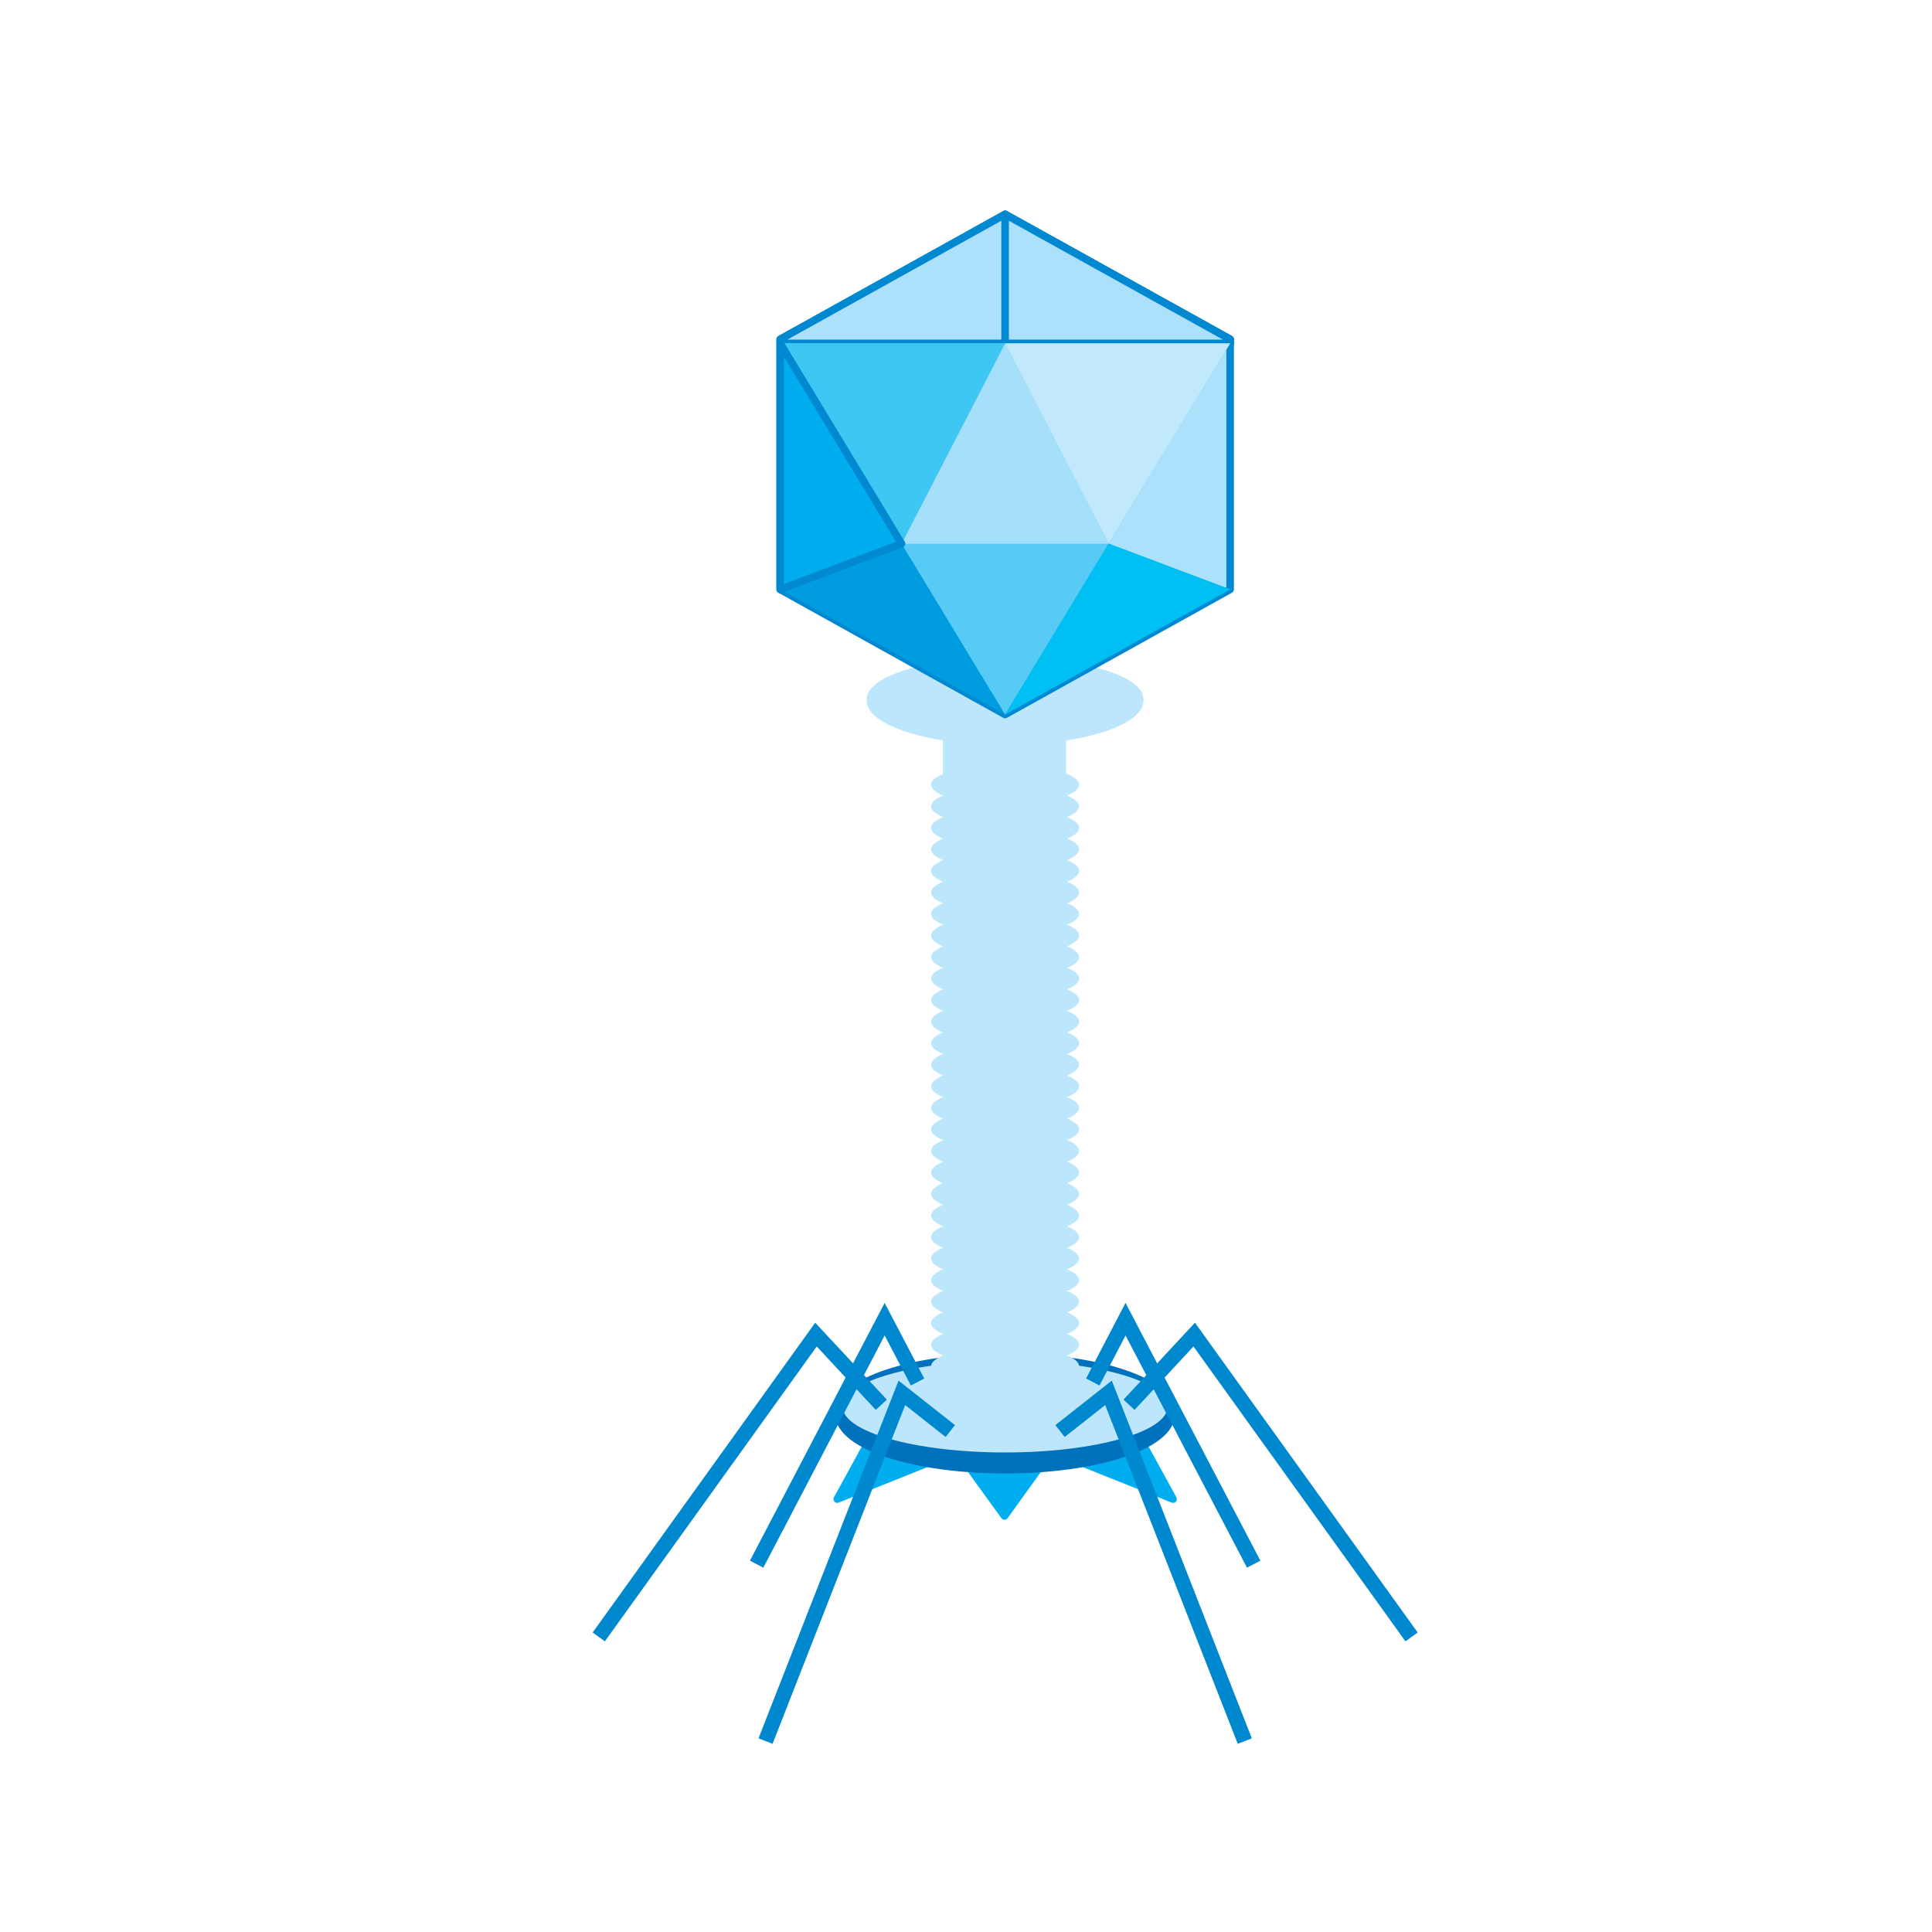 <svg id="Microorganisms&#x5FAE;&#x751F;&#x7269;" xmlns="http://www.w3.org/2000/svg" viewbox="0 0 128 128" width="128" height="128"><defs><style>.cls-1,.cls-11{fill:#00aeef;stroke:none;}.cls-1{stroke:#00aeef;}.cls-1,.cls-10,.cls-11,.cls-12,.cls-5,.cls-6,.cls-7,.cls-8,.cls-9{stroke-linecap:round;stroke-linejoin:round;}.cls-1,.cls-10,.cls-11,.cls-12,.cls-3,.cls-5,.cls-6,.cls-7,.cls-8,.cls-9{stroke-width:0.5px;}.cls-2{fill:#0071bc;stroke:none;}.cls-2,.cls-3{stroke:#0071bc;}.cls-2,.cls-3,.cls-4{stroke-miterlimit:10;}.cls-3{fill:#bce6fb;stroke:none;}.cls-4{fill:none;stroke:#0088ce;}.cls-5{fill:#abe1fa;stroke:none;}.cls-10,.cls-11,.cls-12,.cls-5,.cls-6,.cls-7,.cls-8,.cls-9{stroke:#0089d0;}.cls-6{fill:#009ce0;stroke:none;}.cls-7{fill:#57cbf5;stroke:none;}.cls-8{fill:#a5dff9;stroke:none;}.cls-9{fill:#c1e8fb;stroke:none;}.cls-10{fill:#3fc7f4;stroke:none;}.cls-12{fill:#00bff3;stroke:none;}</style></defs><title>Microorganisms&#x5FAE;&#x751F;&#x7269;</title><polyline class="cls-1" points="57.56 95.51 55.47 99.32 62.53 96.5"/><polyline class="cls-1" points="75.63 95.51 77.72 99.32 70.66 96.5"/><polyline class="cls-1" points="63.73 96.54 66.55 100.44 69.46 96.4"/><ellipse class="cls-2" cx="66.59" cy="93.64" rx="10.77" ry="3.48"/><ellipse class="cls-3" cx="66.59" cy="93.19" rx="10.77" ry="3.04"/><polyline class="cls-4" points="62.96 94.81 59.75 92.28 50.72 115.35"/><polyline class="cls-4" points="70.23 94.81 73.44 92.28 82.47 115.35"/><polyline class="cls-4" points="58.39 93.07 54.06 88.42 39.67 108.45"/><polyline class="cls-4" points="74.8 93.07 79.12 88.42 93.52 108.45"/><polyline class="cls-4" points="60.79 91.56 58.61 87.4 50.13 103.63"/><polyline class="cls-4" points="72.4 91.56 74.57 87.4 83.06 103.63"/><ellipse class="cls-3" cx="66.59" cy="91.94" rx="4.9" ry="1.31"/><ellipse class="cls-3" cx="66.59" cy="90.52" rx="4.9" ry="1.31"/><ellipse class="cls-3" cx="66.59" cy="89.09" rx="4.9" ry="1.31"/><ellipse class="cls-3" cx="66.59" cy="87.66" rx="4.9" ry="1.31"/><ellipse class="cls-3" cx="66.59" cy="86.24" rx="4.9" ry="1.31"/><ellipse class="cls-3" cx="66.59" cy="84.81" rx="4.9" ry="1.31"/><ellipse class="cls-3" cx="66.59" cy="83.38" rx="4.9" ry="1.31"/><ellipse class="cls-3" cx="66.59" cy="81.96" rx="4.9" ry="1.31"/><ellipse class="cls-3" cx="66.59" cy="80.53" rx="4.9" ry="1.31"/><ellipse class="cls-3" cx="66.59" cy="79.1" rx="4.9" ry="1.31"/><ellipse class="cls-3" cx="66.59" cy="77.68" rx="4.9" ry="1.31"/><ellipse class="cls-3" cx="66.59" cy="76.25" rx="4.9" ry="1.31"/><ellipse class="cls-3" cx="66.59" cy="74.82" rx="4.9" ry="1.31"/><ellipse class="cls-3" cx="66.59" cy="73.4" rx="4.9" ry="1.31"/><ellipse class="cls-3" cx="66.59" cy="71.97" rx="4.9" ry="1.31"/><ellipse class="cls-3" cx="66.59" cy="70.54" rx="4.9" ry="1.31"/><ellipse class="cls-3" cx="66.59" cy="69.11" rx="4.9" ry="1.31"/><ellipse class="cls-3" cx="66.59" cy="67.69" rx="4.9" ry="1.31"/><ellipse class="cls-3" cx="66.59" cy="66.26" rx="4.9" ry="1.31"/><ellipse class="cls-3" cx="66.59" cy="64.83" rx="4.9" ry="1.31"/><ellipse class="cls-3" cx="66.59" cy="63.41" rx="4.9" ry="1.31"/><ellipse class="cls-3" cx="66.59" cy="61.98" rx="4.9" ry="1.31"/><ellipse class="cls-3" cx="66.59" cy="60.55" rx="4.9" ry="1.31"/><ellipse class="cls-3" cx="66.59" cy="59.13" rx="4.9" ry="1.31"/><ellipse class="cls-3" cx="66.59" cy="57.7" rx="4.9" ry="1.31"/><ellipse class="cls-3" cx="66.59" cy="56.27" rx="4.9" ry="1.31"/><ellipse class="cls-3" cx="66.59" cy="54.85" rx="4.9" ry="1.31"/><ellipse class="cls-3" cx="66.59" cy="53.42" rx="4.9" ry="1.31"/><ellipse class="cls-3" cx="66.59" cy="51.99" rx="4.9" ry="1.31"/><path class="cls-3" d="M62.47,51.28V44.54c0-1,.92-.21,2-.21h4.16c1.12,0,2-.78,2,.21v6.75c0,.5-1,1-4.12,1S62.47,51.78,62.47,51.28Z"/><ellipse class="cls-3" cx="66.59" cy="46.45" rx="9.16" ry="2.91"/><ellipse class="cls-3" cx="66.59" cy="46.3" rx="9.16" ry="2.76"/><polygon class="cls-5" points="51.69 22.48 51.69 39.05 66.59 47.34 81.5 39.05 81.5 22.48 66.59 14.2 51.69 22.48"/><polygon class="cls-6" points="59.73 36.02 51.69 39.05 66.59 47.34 81.5 39.05 73.45 36.02 59.73 36.02"/><polygon class="cls-5" points="51.69 22.48 51.69 22.75 81.5 22.75 81.5 22.48 66.59 14.2 51.69 22.48"/><polygon class="cls-5" points="81.5 22.75 81.5 22.48 66.59 14.2 66.59 22.75 81.5 22.75"/><polygon class="cls-7" points="81.5 22.75 66.59 47.34 51.69 22.75 81.5 22.75"/><polygon class="cls-8" points="73.45 36.02 66.59 22.75 59.73 36.02 73.45 36.02"/><polygon class="cls-9" points="73.45 36.02 73.45 36.02 81.5 22.75 66.59 22.75 73.45 36.02"/><polygon class="cls-10" points="59.73 36.02 59.73 36.02 66.59 22.75 51.69 22.75 59.73 36.02"/><polygon class="cls-11" points="51.69 39.05 59.73 36.02 51.69 22.75 51.69 39.05"/><polygon class="cls-12" points="66.59 47.34 73.45 36.02 81.5 39.05 66.59 47.34"/></svg>
